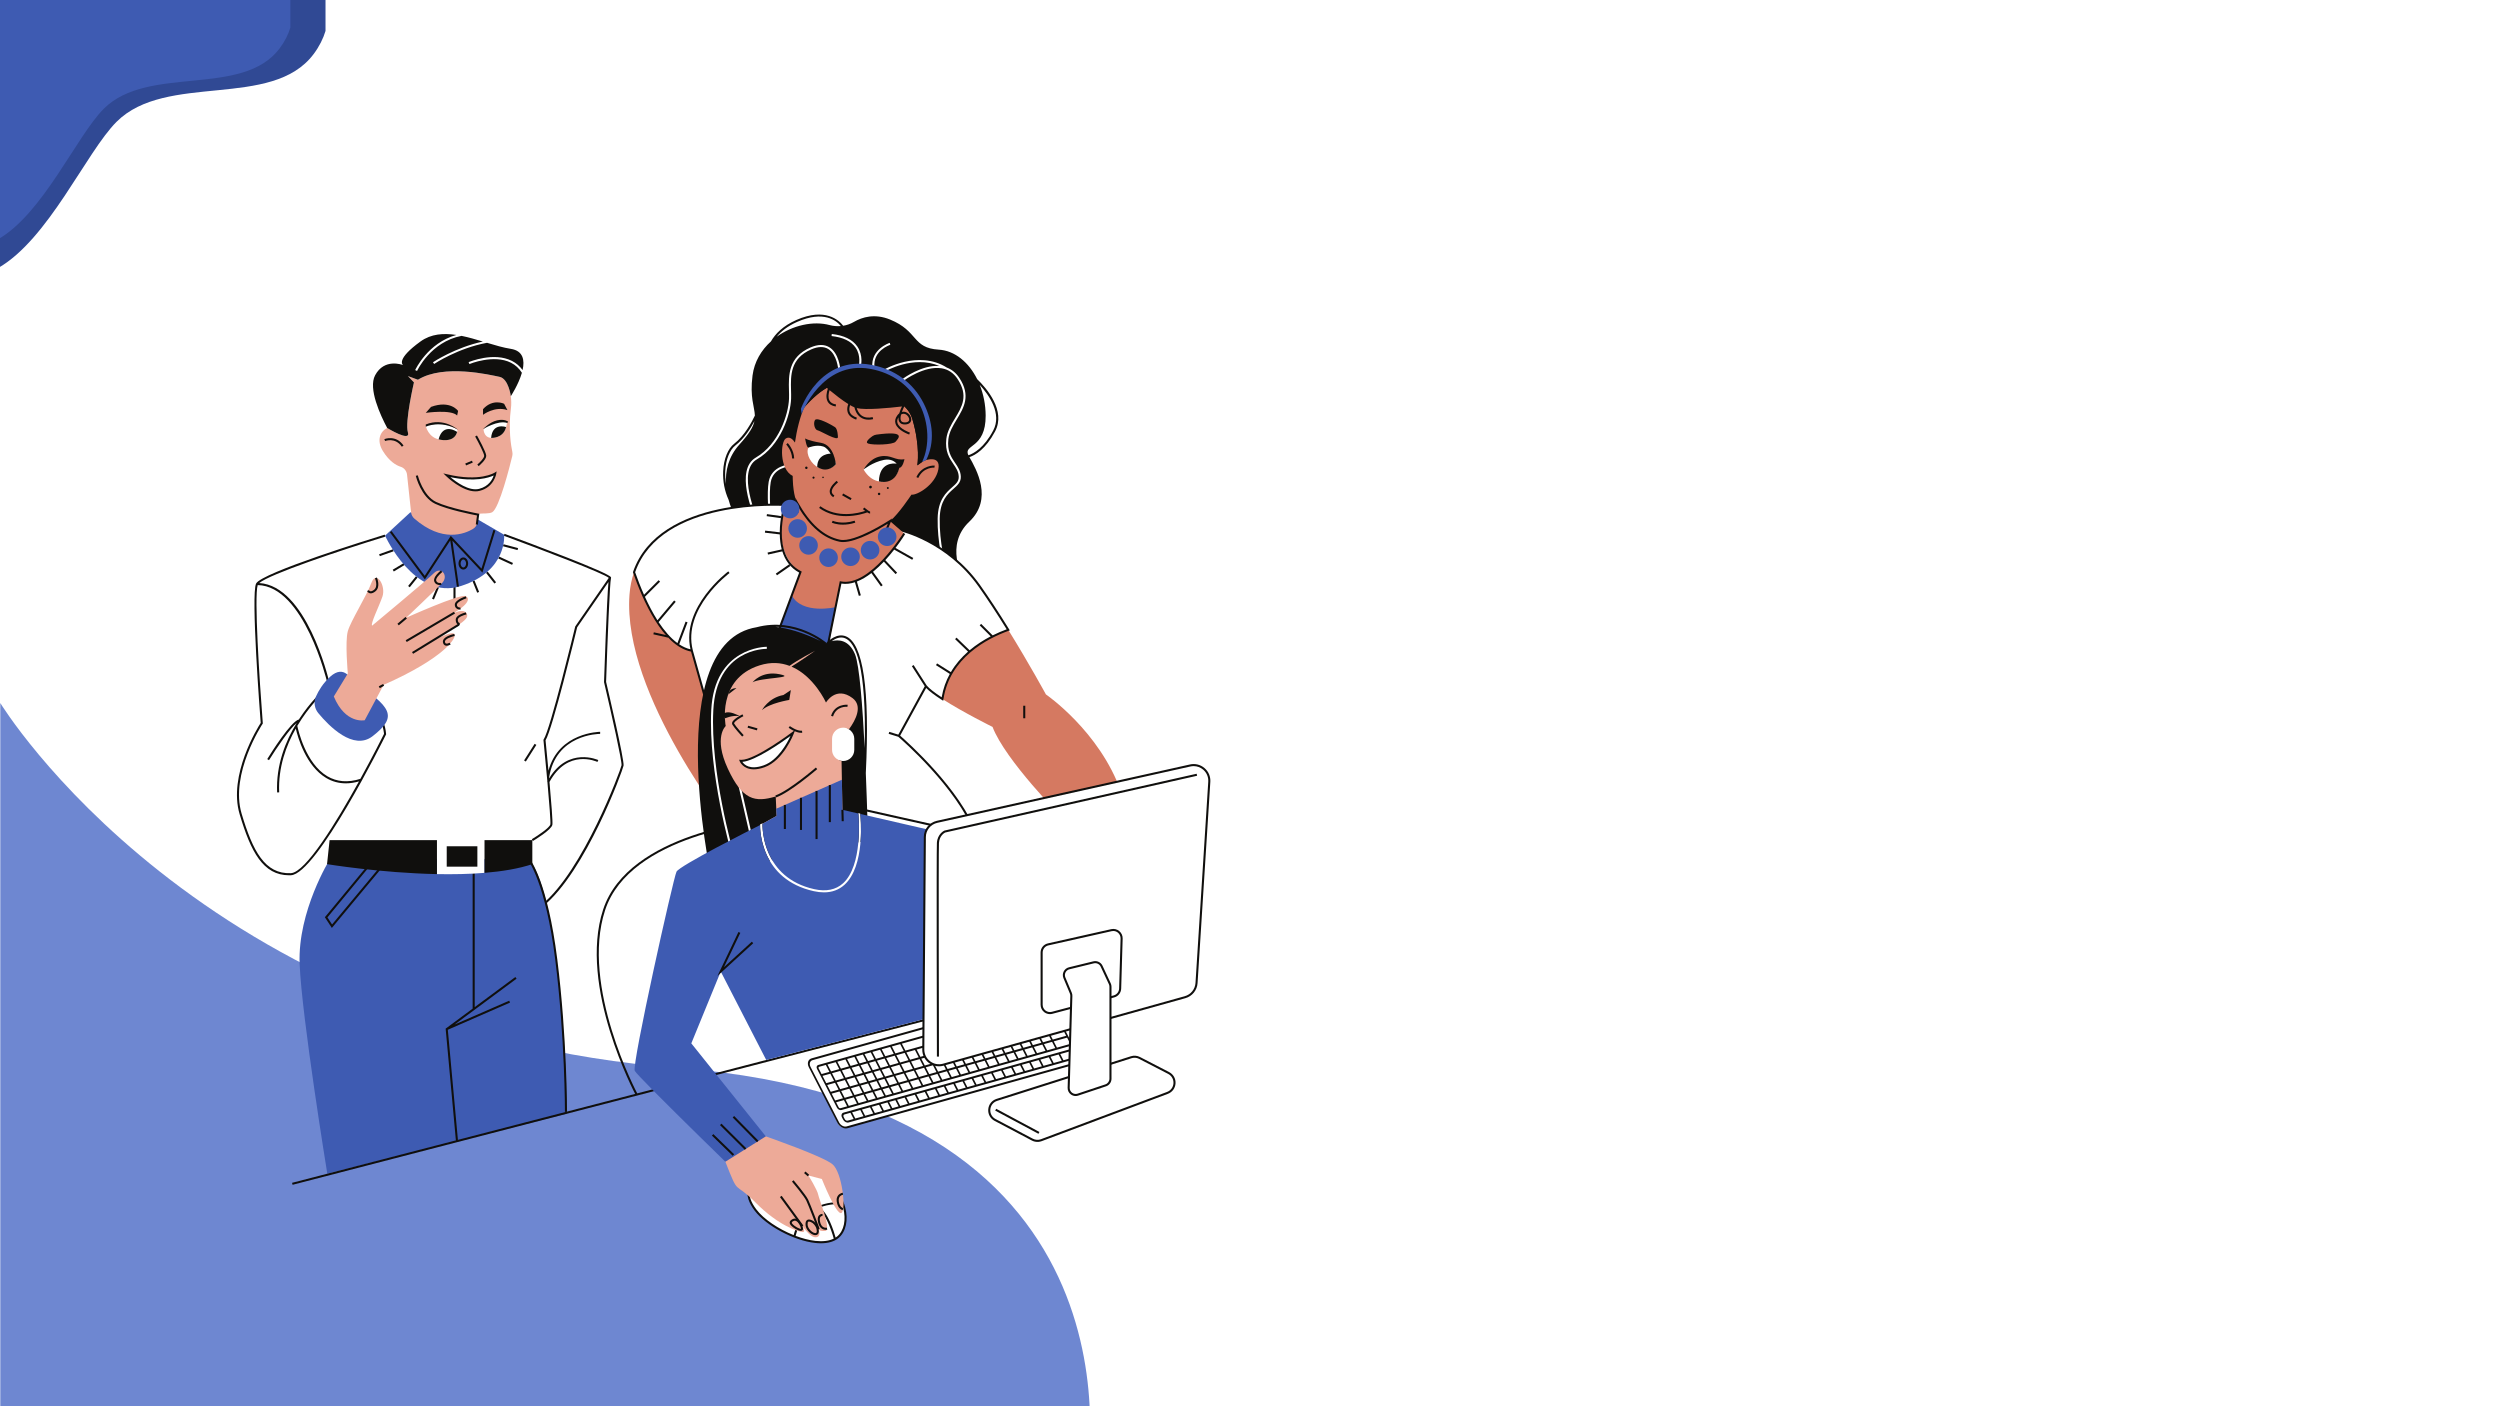 <svg xmlns="http://www.w3.org/2000/svg" xmlns:xlink="http://www.w3.org/1999/xlink" width="1920" zoomAndPan="magnify" viewBox="0 0 1440 810" height="1080" preserveAspectRatio="xMidYMid meet" version="1.0"><defs><clipPath id="bb0aaa4233"><path d="M 0.047 405 L 628 405 L 628 810 L 0.047 810 Z M 0.047 405 " clip-rule="nonzero"/></clipPath><clipPath id="d7ed984a2e"><path d="M 431 573.348 L 631 573.348 L 631 716 L 431 716 Z M 431 573.348 " clip-rule="nonzero"/></clipPath><clipPath id="f76de59906"><path d="M 430 571 L 626 571 L 626 716.133 L 430 716.133 Z M 430 571 " clip-rule="nonzero"/></clipPath><clipPath id="234049e14b"><path d="M 531.105 440 L 697.168 440 L 697.168 615 L 531.105 615 Z M 531.105 440 " clip-rule="nonzero"/></clipPath><clipPath id="797d06a07e"><path d="M 0 0 L 187.5 0 L 187.5 154.5 L 0 154.5 Z M 0 0 " clip-rule="nonzero"/></clipPath><clipPath id="f5b3ba594c"><path d="M 0 0 L 167.25 0 L 167.25 138 L 0 138 Z M 0 0 " clip-rule="nonzero"/></clipPath></defs><rect x="-144" width="1728" fill="#ffffff" y="-81" height="972" fill-opacity="1"/><rect x="-144" width="1728" fill="#ffffff" y="-81" height="972" fill-opacity="1"/><g clip-path="url(#bb0aaa4233)"><path fill="#6e87d1" d="M 0.172 850.43 L 0.172 404.938 C 0.172 404.938 114.988 593.895 391.152 615.219 C 667.328 636.527 625.668 850.43 625.668 850.43 Z M 0.172 850.43 " fill-opacity="1" fill-rule="nonzero"/></g><path fill="#100f0d" d="M 290.008 313.48 L 298.406 315.703 L 298.105 316.855 L 289.707 314.629 Z M 251.727 338.004 L 252.828 338.465 L 249.949 345.293 L 248.852 344.832 Z M 239.602 331.906 L 240.527 332.652 L 236.016 338.27 L 235.086 337.523 Z M 232.652 324.289 L 233.27 325.309 L 226.828 329.18 L 226.211 328.156 Z M 218.387 319.215 L 226.32 316.406 L 226.719 317.535 L 218.785 320.344 Z M 261.195 337.621 L 262.387 337.621 L 262.387 345.062 L 261.195 345.062 Z M 287.504 320.594 L 295.469 324.258 L 294.969 325.344 L 287.004 321.68 Z M 273.312 334.387 L 275.965 340.961 L 274.859 341.406 L 272.211 334.832 Z M 280.879 329.223 L 285.734 335.387 L 284.797 336.125 L 279.941 329.957 Z M 308.953 429.066 L 302.867 438.656 L 301.863 438.016 L 307.949 428.43 Z M 359.172 441.008 C 358.73 443.602 337.418 502.062 312.781 522.016 L 312.031 521.086 C 335.887 501.77 357.578 443.277 358 440.805 C 358.367 438.66 352.18 411.012 347.934 392.953 L 347.914 392.879 L 347.922 392.797 C 348.094 387.543 349.504 346.16 350.473 335.215 L 332.445 361.324 C 331.57 364.941 318.316 419.738 314.242 426.418 C 314.449 428.547 315.156 435.707 315.918 443.91 C 321.762 421.801 345.418 421.523 345.684 421.523 C 345.684 421.523 345.684 421.523 345.691 421.523 L 345.684 422.719 C 344.641 422.719 320.09 423.016 316.285 447.949 C 316.297 448.07 316.309 448.199 316.32 448.32 C 327.414 430.004 344.445 437.715 344.625 437.797 L 344.117 438.879 C 343.418 438.547 327.004 431.168 316.508 450.398 C 317.547 462.035 318.477 473.703 318.168 475.117 C 317.52 478.023 308.008 483.777 306.926 484.426 L 306.312 483.402 C 310.23 481.059 316.598 476.672 317.004 474.859 C 317.262 473.684 316.426 462.887 315.312 450.457 L 315.152 450.379 C 315.199 450.297 315.242 450.227 315.285 450.145 C 314.57 442.148 313.746 433.504 313.035 426.332 L 313.012 426.117 L 313.137 425.934 C 316.984 420.285 331.168 361.535 331.309 360.938 L 331.398 360.742 L 350.66 332.844 C 347.656 330.289 313.184 317.055 290.188 308.586 L 290.598 307.469 C 304.695 312.66 350.773 329.809 351.918 332.512 C 352 332.715 352 332.922 351.918 333.109 C 351.27 334.871 349.887 369.715 349.113 392.758 C 350.281 397.738 359.699 437.945 359.172 441.008 Z M 207.574 448.613 C 200.449 450.887 194.031 450.383 188.5 447.094 C 176.113 439.73 171.781 420.641 171.254 418.098 C 177.926 406.867 185.516 399.77 186.641 398.746 C 197.645 397.75 206.309 399.934 212.395 405.215 C 220.066 411.867 221.09 421.422 221.195 422.727 C 220.496 424.129 214.977 435.164 207.574 448.613 Z M 213.191 404.324 C 206.812 398.785 197.777 396.508 186.332 397.574 L 186.145 397.594 L 186 397.723 C 185.859 397.844 178.879 404.031 172.129 414.441 C 167.574 415.504 156.211 433.531 153.922 437.242 L 154.938 437.867 C 159.477 430.531 167.02 419.543 170.871 416.438 C 164.594 426.676 158.902 440.523 159.617 456.449 L 160.809 456.398 C 160.164 442.043 164.828 429.406 170.371 419.633 C 171.578 424.836 176.215 441.176 187.883 448.117 C 191.355 450.18 195.145 451.211 199.211 451.211 C 201.633 451.211 204.156 450.824 206.766 450.094 C 193.973 473.234 176.07 502.621 167.496 502.953 C 152.57 503.543 145.602 490.254 139.172 468.664 C 132.332 445.699 151.078 417.172 151.27 416.887 L 151.387 416.715 L 151.367 416.512 C 149.414 391.465 146.344 343.328 148.449 337.008 C 175.18 337.551 188.316 392.395 188.449 392.953 L 189.609 392.684 C 189.07 390.395 176.391 337.445 149.309 335.836 C 155.434 330.688 195.211 317.289 221.973 309.09 L 221.625 307.949 C 214.363 310.172 150.57 329.875 147.504 336.137 C 144.473 342.312 149.766 411.277 150.168 416.398 C 148.578 418.863 131.316 446.457 138.031 469.004 C 144.48 490.672 151.555 504.164 166.551 504.164 C 166.875 504.164 167.207 504.152 167.539 504.145 C 182.332 503.574 220.707 426.395 222.336 423.113 L 222.402 422.973 L 222.398 422.82 C 222.375 422.371 221.777 411.789 213.191 404.324 " fill-opacity="1" fill-rule="nonzero"/><path fill="#3e5bb2" d="M 236.309 295.129 L 221.801 308.52 C 221.801 308.52 238.648 346.156 265.531 337.531 C 292.422 328.91 290.391 308.027 290.391 308.027 L 275.051 299.113 Z M 202.523 391.906 C 202.523 391.906 198.414 382.32 190.195 389.773 C 185.992 393.59 183.465 397.898 181.992 401.199 C 180.586 404.363 181.109 408.039 183.305 410.715 C 189.5 418.227 203.598 432.652 214.664 424.012 C 229.273 412.598 225.809 407.426 202.523 391.906 Z M 304.492 494.875 C 324.383 517.191 326.625 641.48 326.625 641.48 L 188.52 676.051 C 188.52 676.051 173.805 585.766 172.59 555.266 C 171.375 524.762 190.039 494.875 190.039 494.875 L 304.492 494.875 " fill-opacity="1" fill-rule="nonzero"/><path fill="#edaa98" d="M 210.082 414.855 L 220.969 394.469 C 256.215 378.945 264.266 366.469 261.375 364.914 C 258.48 363.359 242.453 372.711 242.453 372.711 C 265.16 359.555 271.285 356.59 268.547 353.004 C 265.812 349.414 256.5 355.816 256.5 355.816 C 269.895 348.969 271.316 344.633 268.07 343.34 C 264.695 341.992 233.977 355.816 233.977 355.816 C 233.977 355.816 250.719 339.992 254.676 335.801 C 258.629 331.605 254.066 325.988 249.957 330.102 C 245.848 334.207 214.34 360.379 214.34 360.379 C 213.281 359.32 218.145 349.73 220.277 343.641 C 222.41 337.555 216.777 327.969 213.887 335.801 C 210.992 343.629 202.016 357.641 200.344 363.578 C 198.664 369.512 200.344 387.926 200.344 387.926 L 192.277 401.164 C 198.973 417.293 210.082 414.855 210.082 414.855 Z M 295.066 262.684 C 293.676 268.465 287.594 292.652 283.527 295.035 C 281.824 296.047 277.551 295.629 276.336 295.887 C 274.242 296.34 275.387 298.941 274.969 301.066 C 274.68 302.566 273.762 303.879 272.453 304.664 C 267.578 307.57 254.688 312.695 238.652 298.703 C 237.613 297.797 236.938 296.535 236.793 295.16 L 234.457 273.406 C 234.227 271.312 232.812 269.5 230.809 268.867 C 228.148 268.02 224.238 265.773 220.555 259.82 C 216.703 253.586 219.027 248.496 223.023 246.508 C 223.023 246.508 236.77 254.961 234.945 249.023 C 233.117 243.086 238.438 220.258 238.438 220.258 L 234.945 216.613 L 240.723 218.734 C 255.641 209.461 282.57 216.008 287.746 217.062 C 292.934 218.125 294.234 228.195 294.234 228.195 L 294.219 228.211 C 294.52 230.535 294.594 232.918 294.281 235.34 C 292.719 247.297 294.426 257.094 295.105 260.324 C 295.273 261.109 295.258 261.906 295.066 262.684 " fill-opacity="1" fill-rule="nonzero"/><path fill="#ffffff" d="M 285.27 272.734 C 285.27 272.734 276.695 278.414 257.312 273.746 C 257.312 273.746 267.969 284.195 276.086 282.168 C 284.203 280.141 285.27 272.734 285.27 272.734 Z M 263.5 247.547 C 263.5 247.547 255.535 241.609 245.242 245.316 C 245.242 245.316 246.555 252.074 253.359 253.234 C 263.5 254.957 263.5 247.547 263.5 247.547 Z M 285.27 252.012 C 278.625 253.535 278.52 247.348 278.52 247.348 C 283.695 241.059 292.012 243.191 292.012 243.191 C 292.012 243.191 291.914 250.492 285.27 252.012 " fill-opacity="1" fill-rule="nonzero"/><path fill="#100f0d" d="M 259.582 371.23 L 258.965 370.203 C 258.613 370.414 257.465 370.949 256.832 370.656 C 256.73 370.609 256.422 370.465 256.301 369.742 C 256.008 367.969 260.367 366.645 261.918 366.316 L 261.672 365.148 C 260.945 365.301 254.594 366.73 255.129 369.938 C 255.312 371.051 255.887 371.531 256.336 371.738 C 256.637 371.875 256.965 371.934 257.285 371.934 C 258.363 371.934 259.43 371.316 259.582 371.23 Z M 264.809 358.836 C 264.762 358.836 263.691 358.805 263.691 356.98 C 263.691 355.391 267.352 354.203 268.633 353.914 L 268.367 352.75 C 267.766 352.883 262.5 354.156 262.5 356.98 C 262.5 359.375 264.004 360.023 264.801 360.027 Z M 265.266 351.152 L 265.219 349.965 C 265.207 349.961 264.164 349.992 263.57 349.418 C 263.297 349.152 263.16 348.793 263.16 348.309 C 263.16 346.984 266.391 345.355 268.684 344.613 L 268.316 343.484 C 267.668 343.688 261.969 345.598 261.969 348.309 C 261.969 349.121 262.23 349.789 262.746 350.285 C 263.598 351.102 264.867 351.156 265.188 351.156 C 265.23 351.156 265.258 351.156 265.266 351.152 Z M 254.289 336.914 L 254.043 335.746 C 253.953 335.77 251.84 336.188 251.258 334.496 C 250.805 333.184 253.152 330.738 254.738 329.504 L 254.004 328.566 C 253.516 328.941 249.254 332.352 250.133 334.883 C 250.707 336.559 252.246 336.996 253.418 336.996 C 253.746 336.996 254.043 336.965 254.289 336.914 Z M 216.207 340.637 C 219.426 338.098 217.164 332.848 217.066 332.625 L 215.977 333.105 C 215.996 333.152 217.969 337.727 215.469 339.703 C 214.594 340.395 213.832 340.695 213.281 340.555 C 212.766 340.43 212.547 339.953 212.539 339.941 L 211.441 340.402 C 211.602 340.777 212.102 341.48 212.973 341.703 C 213.164 341.754 213.359 341.777 213.559 341.777 C 214.355 341.777 215.246 341.398 216.207 340.637 Z M 221.258 394.988 L 220.68 393.945 L 218.164 395.34 L 218.742 396.383 Z M 264.656 360.254 L 264.035 359.238 L 237.32 375.574 L 237.938 376.59 Z M 262.094 353.391 L 261.488 352.363 L 233.672 368.77 L 234.277 369.797 Z M 229.691 360.203 L 228.922 359.289 L 233.594 355.359 L 234.363 356.273 L 229.691 360.203 " fill-opacity="1" fill-rule="nonzero"/><path fill="#100f0d" d="M 321.016 552.734 C 315.383 507.648 305.379 495.008 304.953 494.496 L 304.031 495.25 C 304.133 495.375 314.242 508.141 319.832 552.883 C 325.445 597.754 325.402 639.996 325.402 640.422 L 326.594 640.422 C 326.594 640 326.637 597.691 321.016 552.734 Z M 213.805 497.875 L 188.602 528.418 L 191.266 532.496 L 217.465 501.004 Z M 213.66 496.184 L 219.133 500.859 L 191.148 534.496 L 187.121 528.332 Z M 297.543 563.723 L 261.898 590.109 L 293.297 576.398 L 293.777 577.488 L 257.945 593.141 L 263.828 657.293 L 262.641 657.406 L 256.688 592.488 L 272.242 580.977 L 272.242 502.988 L 273.434 502.988 L 273.434 580.09 L 296.832 562.766 L 297.543 563.723 " fill-opacity="1" fill-rule="nonzero"/><path fill="#ffffff" d="M 279.078 483.914 L 279.078 502.77 C 270.223 503.496 260.875 503.648 251.684 503.488 L 251.684 483.914 L 279.078 483.914 " fill-opacity="1" fill-rule="nonzero"/><path fill="#100f0d" d="M 274.969 487.465 L 257.312 487.465 L 257.312 499.184 L 274.969 499.184 Z M 279.078 483.914 L 279.078 502.77 C 289.227 501.938 298.727 500.371 306.621 497.75 L 306.621 483.914 Z M 189.844 483.914 L 251.684 483.914 L 251.684 503.488 C 219.055 502.816 188.379 497.75 188.379 497.75 L 189.844 483.914 " fill-opacity="1" fill-rule="nonzero"/><path fill="#100f0d" d="M 268.461 324.57 C 268.461 323.328 267.738 322.273 266.883 322.273 C 266.027 322.273 265.301 323.328 265.301 324.57 C 265.301 325.816 266.027 326.867 266.883 326.867 C 267.738 326.867 268.461 325.816 268.461 324.57 Z M 269.652 324.57 C 269.652 326.492 268.41 328.059 266.883 328.059 C 265.355 328.059 264.105 326.492 264.105 324.57 C 264.105 322.652 265.355 321.082 266.883 321.082 C 268.41 321.082 269.652 322.652 269.652 324.57 Z M 285.352 305.574 L 277.875 329.82 L 260.586 311.418 L 264.344 337.812 L 263.168 337.98 L 259.363 311.285 L 244.715 333.758 L 224.566 306.586 L 225.527 305.879 L 244.648 331.672 L 259.645 308.672 L 277.336 327.512 L 284.215 305.223 L 285.352 305.574 " fill-opacity="1" fill-rule="nonzero"/><path fill="#100f0d" d="M 300.609 214.719 C 298.668 221.496 294.234 228.195 294.234 228.195 C 294.234 228.195 292.934 218.125 287.746 217.062 C 282.57 216.008 255.641 209.461 240.723 218.734 L 234.945 216.613 L 238.438 220.258 C 238.438 220.258 233.117 243.086 234.945 249.023 C 236.77 254.961 223.023 246.508 223.023 246.508 C 219.172 239.281 211.949 223.816 216.074 216.148 C 221.387 206.254 231.598 210.07 232.18 210.293 C 231.82 210.031 228.137 206.863 242.242 196.668 C 248.328 192.285 255.449 191.805 262.863 192.93 C 246.367 197.531 239.223 212.977 239.141 213.172 L 240.23 213.656 C 240.32 213.465 248.008 196.879 265.863 193.461 C 269.934 194.285 274.062 195.5 278.129 196.73 C 262.164 200.16 249.57 208.539 249.395 208.66 L 250.062 209.648 C 250.246 209.52 263.816 200.492 280.531 197.457 C 285.281 198.895 289.918 200.254 294.234 200.941 C 301.41 202.07 302.285 207.457 301.016 213.148 C 299.383 210.895 297.34 209.133 294.891 207.891 C 284.449 202.586 270.504 208.355 269.918 208.605 L 270.379 209.703 C 270.52 209.641 284.402 203.902 294.352 208.953 C 296.922 210.258 298.996 212.203 300.609 214.719 Z M 259.426 274.832 C 262.707 277.598 270.102 283.043 275.941 281.59 C 281.664 280.16 283.695 275.988 284.371 273.883 C 281.5 275.199 273.551 277.793 259.426 274.832 Z M 273.867 283.027 C 266.02 283.027 257.297 274.566 256.898 274.172 L 255.355 272.664 L 257.453 273.164 C 276.359 277.719 284.855 272.289 284.938 272.234 L 286.047 271.504 L 285.855 272.816 C 285.848 272.895 284.641 280.645 276.23 282.742 C 275.457 282.938 274.668 283.027 273.867 283.027 Z M 268.453 268.086 L 267.992 266.988 L 271.848 265.363 L 272.309 266.461 Z M 275.703 268.5 L 274.945 267.582 C 276.469 266.316 278.887 263.836 278.887 262.562 C 278.887 261.199 275.699 255.012 273.688 251.426 L 274.727 250.844 C 275.273 251.82 280.082 260.441 280.082 262.562 C 280.082 264.809 276.148 268.129 275.703 268.5 Z M 275.234 302.219 L 274.051 302.062 L 274.75 296.914 C 271.738 296.34 257.832 293.586 250.668 290.188 C 242.586 286.355 239.609 274.566 239.484 274.07 L 240.645 273.781 C 240.672 273.902 243.617 285.523 251.18 289.113 C 258.93 292.785 275.355 295.812 275.52 295.84 L 276.082 295.945 Z M 231.457 257.32 C 227.613 251.699 221.887 254.016 221.828 254.039 L 221.367 252.941 C 221.434 252.918 228.055 250.234 232.438 256.645 Z M 290.359 232.562 L 292.285 236.219 C 284.91 233.75 278.219 238.93 278.219 238.93 L 278.219 235.68 C 283.895 229.395 290.359 232.562 290.359 232.562 Z M 263.312 239.336 C 259.875 235.68 245.242 237.812 245.242 237.812 L 248.281 234.363 C 259.445 230.305 263.859 236.695 263.859 236.695 Z M 252.617 253.078 C 255.277 242.984 263.312 248.797 263.312 248.797 C 261.551 255.621 252.617 253.078 252.617 253.078 Z M 245.242 245.773 L 245.242 244.508 C 255.594 240.199 263.859 247.547 263.859 247.547 C 253.711 241.762 245.242 245.773 245.242 245.773 Z M 292.621 242.84 C 292.621 242.84 290.695 241.16 286.332 242.125 C 281.973 243.086 278.219 247.195 278.219 247.195 C 278.219 247.195 286.84 241.816 292.219 243.645 Z M 282.879 252.238 C 283.645 243.184 291.516 245.988 291.516 245.988 C 289.848 252.75 282.879 252.238 282.879 252.238 " fill-opacity="1" fill-rule="nonzero"/><path fill="#d57961" d="M 398.504 374.801 C 381.992 371.859 370.285 344.176 365.207 329.59 C 363.832 333.523 362.93 337.848 362.582 342.602 C 358.324 400.43 421.824 479.25 421.824 479.25 L 427.344 477.441 Z M 645.73 456.094 L 611.887 471.027 C 611.887 471.027 579.004 437.891 571.707 418.703 C 571.707 418.703 554.527 410.191 542.832 402.645 C 546.395 379.02 567.047 367.73 580.746 362.789 C 592.844 382.336 602.445 399.977 602.445 399.977 C 602.445 399.977 633.312 421.074 645.73 456.094 " fill-opacity="1" fill-rule="nonzero"/><path fill="#100f0d" d="M 572.09 247.98 C 566.789 257.969 560.91 261.191 557.793 262.227 C 554.629 255.758 567.84 258.703 567.742 239.395 C 567.711 233.129 566.48 227.055 564.316 221.66 C 569.77 227.648 577.211 238.328 572.09 247.98 Z M 503.695 211.551 L 502.508 211.688 C 501.34 201.152 512.355 197.512 512.469 197.477 L 512.832 198.613 C 512.414 198.746 502.633 202 503.695 211.551 Z M 495.844 210.895 L 494.688 210.59 C 494.703 210.535 496.086 204.961 492.816 200.227 C 490.266 196.539 485.605 194.297 478.977 193.562 L 479.105 192.383 C 486.105 193.148 491.047 195.566 493.805 199.566 C 497.379 204.754 495.91 210.645 495.844 210.895 Z M 447.363 193.973 C 449.918 190.855 453.68 187.824 459.164 185.402 C 474.484 178.645 481.797 184.68 484.344 187.805 C 482.199 188 480.016 187.828 477.883 187.25 C 468.477 184.691 456.531 187.344 447.363 193.973 Z M 425.891 256.062 C 419.398 263.23 417.773 271.434 418.172 278.75 C 417.766 276.352 417.613 273.891 417.727 271.43 C 418.031 264.809 420.297 259.098 423.621 256.539 C 428.641 252.676 432.41 246.621 434.562 242.551 C 433.84 245.934 431.527 249.84 425.891 256.062 Z M 562.84 218.371 C 558.023 208.742 550.055 201.949 540.68 201.391 C 525.328 200.48 529.09 190.742 512.652 184.047 C 503.844 180.457 496.641 182.637 491.848 185.43 C 489.918 186.559 487.832 187.277 485.688 187.637 C 483.305 184.516 475.418 176.934 458.684 184.312 C 451.008 187.699 446.59 192.254 444.07 196.641 C 438.531 201.652 434.484 208.32 433.457 216.305 C 431.824 228.945 434.605 234.227 434.812 239.359 C 433.223 242.734 428.934 250.941 422.895 255.594 C 419.301 258.363 416.859 264.414 416.539 271.379 C 416.27 277.195 417.375 282.84 419.676 287.887 C 421.48 294.52 424.176 299.082 424.176 299.082 L 436.297 302.191 C 433.195 295.207 423.352 270.559 435.34 263.57 C 448.633 255.816 454.129 238.664 454.473 229.672 C 454.531 228.148 454.488 226.531 454.441 224.812 C 454.227 216.305 453.953 205.711 466.859 200.133 C 471.133 198.285 474.77 198.238 477.66 199.996 C 483.297 203.418 483.992 212.391 484.02 212.766 L 482.832 212.855 C 482.828 212.766 482.148 204.109 477.039 201.016 C 474.5 199.473 471.23 199.543 467.328 201.227 C 455.164 206.488 455.414 216.207 455.633 224.785 C 455.68 226.516 455.723 228.156 455.668 229.719 C 455.312 238.961 449.645 256.605 435.938 264.598 C 424.414 271.32 435.426 297.363 437.785 302.574 L 443.387 304.012 C 442.645 296.762 441.613 283.945 442.762 277.504 C 444.449 268.047 454.934 267.457 455.039 267.453 L 455.094 268.641 C 454.703 268.664 445.453 269.203 443.934 277.715 C 442.805 284.062 443.895 297.215 444.621 304.328 L 544.566 329.973 C 542.996 324.523 539.836 311.812 540.086 298.617 C 540.289 287.855 544.973 283.723 548.383 280.699 C 550.684 278.668 552.344 277.203 552.234 274.535 C 552.113 271.652 550.734 269.621 549.145 267.266 C 546.852 263.883 544.254 260.051 545.082 252.797 C 545.586 248.418 547.871 244.625 550.09 240.949 C 554.133 234.25 557.949 227.918 551.57 218.309 C 549.301 214.883 546.246 212.816 542.492 212.164 C 532.523 210.434 520.715 219.125 520.602 219.215 L 519.887 218.262 C 520.359 217.906 531.008 210.078 541.043 210.805 C 526.078 204.395 509.867 213.879 509.688 213.984 L 509.078 212.961 C 509.273 212.844 528.891 201.332 545.379 211.727 C 548.254 212.812 550.668 214.793 552.566 217.652 C 559.355 227.891 555.164 234.84 551.109 241.566 C 548.961 245.125 546.742 248.812 546.27 252.93 C 545.488 259.746 547.848 263.23 550.129 266.598 C 551.758 269 553.293 271.266 553.43 274.484 C 553.559 277.719 551.527 279.516 549.176 281.594 C 545.742 284.629 541.473 288.402 541.277 298.641 C 541.016 312.273 544.449 325.391 545.906 330.316 L 554.656 332.559 C 554.656 332.559 544.004 313.996 558.309 300.488 C 572.152 287.418 562.355 270.312 558.383 263.316 C 561.793 262.152 567.738 258.719 573.141 248.539 C 579.512 236.535 568.246 223.598 562.84 218.371 " fill-opacity="1" fill-rule="nonzero"/><path fill="#ffffff" d="M 562.266 480.969 L 482.648 463.121 L 494.754 434.207 C 494.754 434.207 499.055 409.734 488.195 409.5 C 483.027 409.379 476.125 414.633 474.297 426.754 C 472.289 440.074 475.617 460.387 475.617 460.387 L 431.383 476.109 L 427.344 477.441 L 398.504 374.801 C 381.992 371.859 370.285 344.176 365.207 329.59 C 380.301 285.738 452.07 290.863 452.07 290.863 L 518.703 305.43 C 518.703 305.43 545.531 311.258 564.09 337.43 C 569.727 345.383 575.477 354.262 580.746 362.789 C 567.047 367.73 546.395 379.02 542.832 402.645 C 538.586 399.902 535.059 397.281 533.344 395.254 L 517.723 423.863 C 517.723 423.863 552.219 453.164 562.266 480.969 " fill-opacity="1" fill-rule="nonzero"/><path fill="#3e5bb2" d="M 471.102 407.883 L 437.77 393.02 L 456.023 342.902 L 481.148 349.754 L 471.102 407.883 " fill-opacity="1" fill-rule="nonzero"/><path fill="#100f0d" d="M 517.434 423.148 L 512.219 421.547 L 511.867 422.688 L 517.43 424.395 C 519.199 425.914 551.215 453.723 561.328 480.145 L 483.473 462.699 L 495.305 434.438 L 495.336 434.312 C 495.461 433.625 498.227 417.492 493.148 411.305 C 491.875 409.754 490.211 408.949 488.211 408.902 C 482.344 408.805 475.492 414.824 473.707 426.66 C 471.879 438.77 474.461 456.789 474.953 459.988 L 431.199 475.539 L 427.746 476.676 L 399.078 374.641 C 392.871 350.613 419.941 330.27 420.211 330.07 L 419.508 329.109 C 419.23 329.312 392.227 349.617 397.723 374.012 C 395.465 373.484 393.293 372.492 391.223 371.121 L 396.016 358.461 L 394.902 358.039 L 390.211 370.422 C 386.203 367.5 382.57 363.211 379.355 358.328 L 389.215 346.641 L 388.305 345.871 L 378.68 357.277 C 375.961 353.004 373.555 348.336 371.477 343.754 L 380.203 335.027 L 379.359 334.184 L 370.953 342.59 C 368.895 337.945 367.184 333.441 365.836 329.59 C 380.758 286.883 451.312 291.41 451.945 291.441 L 518.574 306.012 C 518.844 306.066 545.398 312.105 563.605 337.773 C 568.555 344.758 574.023 353.066 579.852 362.477 C 577.402 363.383 574.645 364.539 571.762 365.977 L 565.145 359.355 L 564.301 360.199 L 570.645 366.539 C 566.629 368.621 562.426 371.262 558.504 374.555 L 550.961 367.281 L 550.137 368.141 L 557.59 375.332 C 553.844 378.609 550.406 382.52 547.688 387.145 L 539.754 382.121 L 539.117 383.125 L 547.09 388.176 C 544.906 392.141 543.258 396.605 542.391 401.645 C 538.145 398.859 535.262 396.59 533.816 394.887 L 526.238 383.066 L 525.238 383.707 L 532.652 395.277 Z M 542.508 403.148 L 543.285 403.645 L 543.422 402.734 C 547.012 378.957 568.477 367.848 580.945 363.348 L 581.641 363.094 L 581.254 362.473 C 575.262 352.781 569.648 344.242 564.578 337.086 C 546.094 311.023 519.102 304.902 518.832 304.848 L 452.113 290.27 C 451.391 290.215 379.711 285.617 364.641 329.395 L 364.574 329.59 L 364.645 329.785 C 370.09 345.43 381.637 372.031 398.031 375.316 L 426.938 478.203 L 431.586 476.668 L 476.285 460.777 L 476.203 460.289 C 476.172 460.086 472.91 439.922 474.887 426.844 C 476.566 415.688 482.859 409.973 488.184 410.094 C 489.844 410.133 491.168 410.773 492.227 412.062 C 496.809 417.637 494.363 432.918 494.176 434.039 L 481.824 463.551 L 563.195 481.789 L 562.824 480.766 C 553.395 454.676 522.23 426.992 518.477 423.727 L 533.469 396.273 C 535.211 398.086 538.246 400.391 542.508 403.148 " fill-opacity="1" fill-rule="nonzero"/><path fill="#d57961" d="M 540.496 270.32 C 538.828 279.297 528.168 285.387 524.973 284.938 C 524.973 284.938 517.676 296.047 512.645 300.148 L 520.867 307.305 C 520.867 307.305 501.535 338.34 484.188 335.453 L 481.148 349.754 C 481.148 349.754 461.969 354.168 456.023 342.902 L 461.059 329.516 C 461.059 329.516 443.855 320.543 452.07 290.863 L 458.926 289.348 C 458.926 289.348 456.949 285.234 456.637 276.262 C 456.637 276.262 456.598 275.488 456.586 274.141 C 448.77 270.168 449.539 254.355 452.688 252.52 C 454.891 251.234 456.758 253.164 457.895 254.895 C 458.906 247.961 460.676 240.25 463.742 233.254 L 463.742 233.957 C 463.742 233.957 469.879 226.496 477.484 222.691 C 485.105 218.891 520.562 224.824 525.438 241.109 C 530.301 257.391 528.371 268.047 528.371 268.047 L 531.98 265.461 C 531.98 265.461 542.176 261.348 540.496 270.32 " fill-opacity="1" fill-rule="nonzero"/><path fill="#ffffff" d="M 481.449 267.434 C 481.449 267.434 478.863 254.344 468.973 255.715 C 459.074 257.09 470.336 277.422 481.449 267.434 Z M 497.43 270.473 C 497.43 270.473 505.645 258.758 514.934 265.301 C 524.219 271.844 506.562 285.844 497.43 270.473 " fill-opacity="1" fill-rule="nonzero"/><path fill="#100f0d" d="M 521.504 238.562 C 522.867 239.145 523.895 240.762 523.66 241.957 C 523.449 243.039 522.238 243.293 521.266 243.309 C 520.129 243.328 519.414 243.031 519.039 242.395 C 518.547 241.555 518.648 240.219 519.016 238.789 C 519.805 238.281 520.652 238.199 521.504 238.562 Z M 483.426 212.809 C 473.891 216.27 467.723 224.16 463.742 233.254 L 462.121 236.008 C 462.121 236.008 469.043 227.531 476.219 223.383 C 476.414 223.551 476.625 223.727 476.836 223.902 C 476.129 225.984 475.535 228.91 476.66 231.152 C 477.48 232.781 479.059 233.789 481.359 234.137 L 481.543 232.961 C 479.645 232.672 478.359 231.883 477.727 230.617 C 476.859 228.895 477.258 226.559 477.828 224.727 C 480.906 227.27 485.043 230.52 488.605 232.727 C 488.074 234.137 487.785 235.738 488.207 237.266 C 488.762 239.281 490.438 240.777 493.18 241.707 L 493.562 240.578 C 491.215 239.785 489.805 238.566 489.355 236.949 C 489.035 235.781 489.246 234.516 489.652 233.355 C 490.543 233.871 491.383 234.301 492.141 234.617 C 492.457 236.047 493.324 238.656 495.574 240.301 C 496.887 241.258 498.461 241.742 500.277 241.742 C 501.105 241.742 501.984 241.641 502.918 241.438 L 502.664 240.27 C 500.062 240.84 497.906 240.527 496.285 239.344 C 494.68 238.176 493.883 236.367 493.496 235.07 C 498.637 236.32 512.016 235.012 519.523 234.125 C 519.008 235.191 518.383 236.605 517.969 238.074 C 517.559 238.398 517.145 238.836 516.746 239.41 C 515.641 240.969 515.332 242.539 515.832 244.066 C 517.117 248.027 523.445 250.211 523.715 250.301 L 524.098 249.172 C 524.039 249.148 518.066 247.086 516.965 243.695 C 516.609 242.613 516.797 241.52 517.535 240.363 C 517.465 241.355 517.582 242.273 518.012 243 C 518.617 244.027 519.703 244.527 521.289 244.504 C 524.09 244.445 524.699 242.863 524.828 242.188 C 525.172 240.434 523.863 238.273 521.969 237.469 C 521.48 237.254 520.559 236.988 519.488 237.277 C 519.914 236.078 520.453 234.922 520.914 234.027 C 523.051 236.121 524.652 238.477 525.438 241.109 C 530.301 257.391 528.371 268.047 528.371 268.047 L 531.98 265.461 C 546.137 234.562 512.801 202.156 483.426 212.809 " fill-opacity="1" fill-rule="nonzero"/><path fill="#100f0d" d="M 492.641 301.055 L 492.281 299.922 C 484.711 302.332 479.68 299.977 479.629 299.953 L 479.109 301.023 C 479.254 301.098 481.609 302.211 485.527 302.211 C 487.52 302.211 489.926 301.922 492.641 301.055 Z M 385.023 366.105 L 376.598 364.207 L 376.34 365.371 L 384.762 367.27 Z M 590.562 406.488 L 589.371 406.488 L 589.371 413.715 L 590.562 413.715 Z M 511.398 301.652 L 509.195 307.082 L 510.305 307.527 L 513.922 298.602 L 512.32 299.648 C 512.125 299.781 492.426 312.625 483.852 310.875 C 474.582 308.98 466.598 301.844 459.445 289.051 L 458.113 286.668 L 458.805 295.277 L 459.992 295.18 L 459.73 291.93 C 466.73 303.602 474.559 310.191 483.613 312.043 C 484.227 312.172 484.891 312.23 485.594 312.227 C 493.66 312.227 506.844 304.484 511.398 301.652 Z M 474.066 274.508 C 473.816 274.508 473.609 274.711 473.609 274.969 C 473.609 275.219 473.816 275.418 474.066 275.418 C 474.316 275.418 474.523 275.219 474.523 274.969 C 474.523 274.711 474.316 274.508 474.066 274.508 Z M 468.59 274.508 C 468.25 274.508 467.98 274.781 467.98 275.117 C 467.98 275.453 468.25 275.727 468.59 275.727 C 468.926 275.727 469.195 275.453 469.195 275.117 C 469.195 274.781 468.926 274.508 468.59 274.508 Z M 464.453 268.742 C 464.059 268.742 463.742 269.062 463.742 269.453 C 463.742 269.848 464.059 270.168 464.453 270.168 C 464.848 270.168 465.164 269.848 465.164 269.453 C 465.164 269.062 464.848 268.742 464.453 268.742 Z M 511.383 280.535 C 511.07 280.535 510.824 280.789 510.824 281.102 C 510.824 281.406 511.07 281.66 511.383 281.66 C 511.691 281.66 511.941 281.406 511.941 281.102 C 511.941 280.789 511.691 280.535 511.383 280.535 Z M 506.355 283.793 C 505.965 283.793 505.645 284.109 505.645 284.496 C 505.645 284.887 505.965 285.199 506.355 285.199 C 506.742 285.199 507.059 284.887 507.059 284.496 C 507.059 284.109 506.742 283.793 506.355 283.793 Z M 501.41 279.758 C 500.977 279.758 500.625 280.109 500.625 280.535 C 500.625 280.969 500.977 281.32 501.41 281.32 C 501.836 281.32 502.188 280.969 502.188 280.535 C 502.188 280.109 501.836 279.758 501.41 279.758 Z M 482.641 251.66 C 482.641 251.66 482.566 247.09 480.969 246.031 C 479.371 244.965 470.543 239.941 469.398 241.996 C 468.258 244.051 469.398 247.625 470.922 247.855 C 472.445 248.082 482.98 254.582 482.641 251.66 Z M 504.816 250.34 C 503.961 250.457 503.148 250.773 502.445 251.277 C 500.773 252.484 498.035 254.754 500.059 255.488 C 502.863 256.5 514.426 256.199 515.844 254.426 C 517.234 252.688 522.699 247.898 504.816 250.34 Z M 457.441 264.074 C 457.332 259.031 453.867 255.355 453.723 255.203 L 452.863 256.027 C 452.895 256.062 456.152 259.516 456.25 264.094 Z M 538.277 269.348 L 538.363 268.156 C 538.289 268.145 531.117 267.727 527.836 274.805 L 528.918 275.309 C 531.848 268.988 538.012 269.32 538.277 269.348 Z M 501.184 294.637 C 500.785 294.613 499.242 293.562 497.816 292.34 L 497.043 293.246 C 497.352 293.512 497.828 293.906 498.344 294.297 C 494.547 295.559 482.355 298.734 472.516 291.605 L 471.816 292.566 C 476.832 296.203 482.418 297.285 487.285 297.285 C 493.238 297.285 498.102 295.672 499.547 295.137 C 500.18 295.535 500.773 295.828 501.184 295.828 Z M 490.52 287 L 485.648 284.262 L 485.062 285.301 L 489.934 288.039 Z M 480.602 285.395 C 479.629 284.773 479.133 284.062 479.098 283.215 C 479.008 281.156 481.648 278.68 482.672 277.895 L 481.949 276.945 C 481.777 277.078 477.773 280.164 477.91 283.266 C 477.961 284.516 478.652 285.57 479.961 286.398 Z M 472.875 255.059 C 465.164 253.734 463.742 252.52 463.742 252.52 C 463.742 252.52 464.527 257.883 465.66 257.836 C 465.66 257.836 470.137 255.895 474.195 257.188 C 475.805 257.699 477.27 259.418 478.465 261.297 C 478.41 261.297 470.77 261.164 470.707 268.926 C 470.707 268.926 476.047 273.219 481.449 267.434 C 481.449 267.434 480.586 256.375 472.875 255.059 Z M 520.969 264.492 C 520.969 264.492 520.055 269.363 518.023 269.461 C 518.023 269.461 517.852 268.988 517.461 268.352 L 518.023 269.461 C 515.492 280.09 506.242 277.273 506.242 277.273 C 506.562 266.227 514.73 266.816 516.496 267.07 C 515.172 265.617 512.875 264.176 509.199 264.895 C 502.504 266.215 497.43 270.473 497.43 270.473 C 497.43 270.473 500.676 264.148 506.969 262.898 C 513.258 261.652 515.594 265.508 520.969 264.492 " fill-opacity="1" fill-rule="nonzero"/><path fill="#100f0d" d="M 449.93 297.277 L 441.762 296.129 L 441.594 297.309 L 449.766 298.457 Z M 454.527 325.074 L 446.863 330.398 L 447.543 331.379 L 455.207 326.051 Z M 525.449 322.43 L 526.031 321.391 L 515.797 315.621 C 519.055 311.363 521.121 308.027 521.375 307.617 L 520.352 306.992 C 520.164 307.309 500.988 338.246 484.309 334.871 L 483.723 334.75 L 476.449 370.586 L 477.621 370.824 L 484.656 336.141 C 487.246 336.555 489.859 336.223 492.438 335.383 L 494.691 343.223 L 495.84 342.895 L 493.562 334.977 C 496.434 333.867 499.254 332.148 501.926 330.086 L 507.449 337.777 L 508.418 337.082 L 502.863 329.348 C 505.062 327.555 507.168 325.562 509.105 323.516 L 515.867 330.688 L 516.734 329.867 L 509.918 322.648 C 511.816 320.586 513.555 318.504 515.062 316.574 Z M 461.328 328.984 L 461.805 329.227 L 449.23 362.992 L 448.113 362.578 L 460.32 329.805 C 455.09 326.977 452.16 322.508 450.617 317.59 L 442.379 319.43 L 442.121 318.27 L 450.277 316.445 C 449.523 313.613 449.207 310.672 449.152 307.82 L 440.59 306.824 L 440.727 305.641 L 449.137 306.621 C 449.184 298.129 451.457 290.828 451.504 290.676 L 452.641 291.039 C 452.547 291.328 443.633 319.992 461.328 328.984 " fill-opacity="1" fill-rule="nonzero"/><path fill="#3e5bb2" d="M 460.453 293.211 C 460.453 296.168 458.055 298.566 455.094 298.566 C 452.137 298.566 449.738 296.168 449.738 293.211 C 449.738 290.25 452.137 287.852 455.094 287.852 C 458.055 287.852 460.453 290.25 460.453 293.211 Z M 464.812 304.387 C 464.812 307.348 462.418 309.746 459.457 309.746 C 456.5 309.746 454.102 307.348 454.102 304.387 C 454.102 301.43 456.5 299.031 459.457 299.031 C 462.418 299.031 464.812 301.43 464.812 304.387 Z M 471.082 314.148 C 471.082 317.105 468.684 319.504 465.727 319.504 C 462.77 319.504 460.371 317.105 460.371 314.148 C 460.371 311.188 462.77 308.793 465.727 308.793 C 468.684 308.793 471.082 311.188 471.082 314.148 Z M 516.363 309.156 C 516.363 312.121 513.965 314.516 511.008 314.516 C 508.043 314.516 505.645 312.121 505.645 309.156 C 505.645 306.203 508.043 303.805 511.008 303.805 C 513.965 303.805 516.363 306.203 516.363 309.156 Z M 506.539 316.902 C 506.539 319.859 504.141 322.254 501.184 322.254 C 498.227 322.254 495.828 319.859 495.828 316.902 C 495.828 313.941 498.227 311.543 501.184 311.543 C 504.141 311.543 506.539 313.941 506.539 316.902 Z M 495.266 320.695 C 495.266 323.652 492.867 326.051 489.91 326.051 C 486.953 326.051 484.551 323.652 484.551 320.695 C 484.551 317.738 486.953 315.34 489.91 315.34 C 492.867 315.34 495.266 317.738 495.266 320.695 Z M 477.254 315.875 C 474.297 315.875 471.898 318.273 471.898 321.23 C 471.898 324.191 474.297 326.59 477.254 326.59 C 480.211 326.59 482.609 324.191 482.609 321.23 C 482.609 318.273 480.211 315.875 477.254 315.875 Z M 533.527 264.961 L 531.098 266.094 C 535.637 256.809 535.047 243.535 529.863 233.312 C 524.203 222.156 514.023 214.75 501.195 212.449 C 473.609 207.504 461.848 238.125 461.742 238.414 L 461.305 235.531 C 461.414 235.219 472.055 204.809 501.617 210.102 C 515.199 212.539 525.984 220.398 531.988 232.234 C 537.59 243.273 538.465 254.871 533.527 264.961 " fill-opacity="1" fill-rule="nonzero"/><path fill="#100f0d" d="M 654.949 556.422 L 535.477 587.379 L 441.887 611.621 L 412.762 619.164 L 376.641 628.523 L 168.523 682.445 L 168.227 681.305 L 375.672 627.547 L 411.949 618.156 L 441.34 610.535 L 535.477 586.148 L 654.648 555.266 L 654.949 556.422 " fill-opacity="1" fill-rule="nonzero"/><path fill="#100f0d" d="M 366.23 630.832 C 365.898 630.211 332.883 568.27 347.402 523.906 C 361.973 479.406 438.066 472.48 438.836 472.418 L 438.934 473.605 C 438.176 473.668 362.859 480.527 348.539 524.273 C 334.176 568.152 366.949 629.652 367.285 630.266 L 366.23 630.832 " fill-opacity="1" fill-rule="nonzero"/><path fill="#100f0d" d="M 492.457 376.789 C 488.895 368.348 482.844 368.309 479.047 369.32 C 481.086 367.836 483.91 366.5 486.711 367.602 C 492.797 370 499.191 383.48 498.051 430.918 C 496.855 407.062 495.039 382.906 492.457 376.789 Z M 492.062 431.945 C 492.062 435.465 489.176 438.34 485.656 438.34 C 485.348 438.34 485.039 438.316 484.742 438.266 C 481.664 437.824 477.137 436.094 477.137 432.891 L 477.949 425.785 C 477.949 422.273 481.812 417.469 485.316 417.469 C 486.535 417.469 488.02 419.504 488.996 420.109 C 489.426 420.359 489.816 420.672 490.176 421.031 C 491.344 422.195 492.062 423.793 492.062 425.547 Z M 472.562 369.195 C 462.59 364.398 453.961 361.812 446.512 361.055 C 458.613 360.992 468.156 366.234 472.562 369.195 Z M 499.969 484.117 C 499.969 484.117 499.586 466.43 498.707 445.312 C 501.07 396.953 497.188 370.445 487.145 366.492 C 482.133 364.52 477.363 368.902 475.742 370.633 C 475.66 370.676 475.617 370.703 475.617 370.703 L 476.004 370.258 C 475.809 370.082 458.41 355.281 435.816 361.285 C 381.031 370.27 409.258 502.988 409.258 502.988 L 443.422 495.879 C 437.406 485.664 437.801 475.078 437.812 474.895 L 439.191 474.176 C 439.18 474.359 438.715 485.285 444.871 495.582 L 494.387 485.277 C 495.207 476.191 494.387 468.344 494.387 468.344 L 495.484 468.621 C 495.555 469.219 496.348 476.473 495.656 485.016 L 499.969 484.117 " fill-opacity="1" fill-rule="nonzero"/><path fill="#ffffff" d="M 422.395 490.852 C 422.262 490.395 409.066 444.879 410.867 409.078 C 412.645 373.781 440.516 373.711 441.668 373.734 L 441.68 372.543 C 441.68 372.543 441.672 372.543 441.668 372.543 C 440.773 372.543 411.496 372.926 409.68 409.02 C 407.867 445.02 421.117 490.727 421.25 491.188 Z M 432.875 485.258 L 423.594 444.891 L 424.754 444.625 L 434.039 484.992 L 432.875 485.258 " fill-opacity="1" fill-rule="nonzero"/><g clip-path="url(#d7ed984a2e)"><path fill="#ffffff" d="M 435.133 679.77 C 435.133 679.77 426.023 684.859 435.133 696.938 C 444.242 709.012 472.344 721.32 482.66 712.602 C 492.98 703.883 485.156 676.691 459.117 671.695 C 433.078 666.691 435.133 679.77 435.133 679.77 Z M 630.754 579.07 L 617.309 613.172 L 491.711 648.152 C 484.977 651.5 483 647.754 483 647.754 C 483 647.754 468.738 618.164 466.426 614.949 C 464.109 611.742 468.715 609.703 468.715 609.703 L 518.281 595.754 L 607.848 573.488 L 630.754 579.07 " fill-opacity="1" fill-rule="nonzero"/></g><g clip-path="url(#f76de59906)"><path fill="#100f0d" d="M 482.277 712.148 C 481.98 712.398 481.652 712.629 481.316 712.844 C 480.367 709.438 476.828 697.883 471.855 695.633 C 477.578 693.32 483.195 693.465 485.012 693.59 C 485.262 694.297 485.484 694.996 485.668 695.68 C 487.465 702.547 486.164 708.859 482.277 712.148 Z M 469.641 714.754 C 466.051 714.355 462.148 713.32 458.266 711.859 C 460.32 703.523 465.074 698.934 470.066 696.438 C 470.098 696.438 470.133 696.438 470.168 696.438 C 474.652 696.438 478.832 708.266 480.246 713.441 C 477.559 714.777 473.953 715.238 469.641 714.754 Z M 435.609 696.578 C 432.445 692.383 431.184 688.629 431.855 685.414 C 432.578 681.938 435.398 680.305 435.426 680.289 L 435.785 680.086 L 435.719 679.68 C 435.715 679.648 435.289 676.691 437.773 674.289 C 439.418 672.703 442.574 671.156 448.656 671.156 C 451.449 671.156 454.852 671.48 459.004 672.277 C 473.051 674.977 481.215 684.168 484.559 692.387 C 482.062 692.305 475.961 692.449 470.035 695.246 C 470.027 695.246 470.023 695.246 470.016 695.246 L 470.016 695.254 C 464.613 697.816 459.375 702.594 457.152 711.426 C 448.402 707.934 439.926 702.301 435.609 696.578 Z M 486.824 695.375 C 484.406 686.164 475.734 674.281 459.234 671.109 C 448.23 668.996 440.727 669.777 436.945 673.434 C 434.562 675.734 434.453 678.453 434.508 679.461 C 433.645 680.047 431.383 681.859 430.691 685.148 C 429.941 688.719 431.273 692.805 434.66 697.297 C 441.238 706.02 457.199 714.559 469.508 715.938 C 470.676 716.07 471.797 716.133 472.863 716.133 C 477.16 716.133 480.641 715.09 483.047 713.055 C 487.289 709.473 488.738 702.695 486.824 695.375 Z M 606.285 581.422 L 598.582 583.574 L 596.523 579.574 L 603.539 577.609 C 603.914 577.5 604.398 577.754 604.609 578.172 Z M 608.98 586.668 L 601.285 588.824 L 599.125 584.621 L 606.82 582.465 Z M 611.547 591.648 L 603.844 593.801 L 601.82 589.867 L 609.523 587.711 Z M 614.109 596.629 L 606.406 598.785 L 604.387 594.852 L 612.082 592.695 Z M 616.113 600.527 C 616.328 600.941 616.191 601.363 615.812 601.473 L 608.801 603.43 L 606.945 599.832 L 614.645 597.676 Z M 597.633 583.844 L 592.965 585.148 L 590.91 581.145 L 595.57 579.84 Z M 600.328 589.09 L 595.668 590.395 L 593.508 586.195 L 598.168 584.887 Z M 602.895 594.074 L 598.23 595.375 L 596.203 591.441 L 600.871 590.137 Z M 605.457 599.051 L 600.789 600.359 L 598.766 596.418 L 603.43 595.117 Z M 607.848 603.703 L 603.18 605.004 L 601.324 601.402 L 605.992 600.098 Z M 592.012 585.414 L 587.125 586.781 L 585.066 582.781 L 589.953 581.414 Z M 594.715 590.664 L 589.828 592.035 L 587.664 587.828 L 592.551 586.461 Z M 597.273 595.641 L 592.391 597.012 L 590.363 593.078 L 595.254 591.707 Z M 599.836 600.625 L 594.949 601.992 L 592.926 598.059 L 597.816 596.691 Z M 602.23 605.27 L 597.34 606.641 L 595.492 603.035 L 600.375 601.672 Z M 586.172 587.051 L 581.668 588.309 L 579.609 584.305 L 584.113 583.047 Z M 588.875 592.297 L 584.371 593.555 L 582.207 589.355 L 586.711 588.094 Z M 591.434 597.277 L 586.93 598.539 L 584.91 594.605 L 589.41 593.34 Z M 593.996 602.262 L 589.496 603.52 L 587.473 599.586 L 591.977 598.324 Z M 596.391 606.906 L 591.887 608.168 L 590.031 604.562 L 594.535 603.305 Z M 580.719 588.574 L 576.438 589.773 L 574.379 585.77 L 578.66 584.574 Z M 583.418 593.824 L 579.141 595.023 L 576.98 590.816 L 581.254 589.621 Z M 585.98 598.805 L 581.699 600 L 579.676 596.066 L 583.957 594.867 Z M 588.543 603.785 L 584.262 604.98 L 582.238 601.047 L 586.516 599.852 Z M 590.93 608.434 L 586.656 609.629 L 584.805 606.031 L 589.082 604.832 Z M 575.484 590.039 L 571.266 591.223 L 569.207 587.219 L 573.426 586.035 Z M 578.184 595.289 L 573.965 596.469 L 571.805 592.266 L 576.023 591.09 Z M 580.746 600.27 L 576.527 601.449 L 574.5 597.512 L 578.719 596.336 Z M 583.309 605.254 L 579.09 606.434 L 577.066 602.496 L 581.285 601.312 Z M 585.703 609.898 L 581.48 611.078 L 579.629 607.477 L 583.848 606.297 Z M 570.316 591.488 L 565.484 592.84 L 563.426 588.836 L 568.25 587.484 Z M 573.012 596.734 L 568.188 598.086 L 566.027 593.883 L 570.852 592.535 Z M 575.574 601.719 L 570.746 603.07 L 568.727 599.133 L 573.551 597.785 Z M 578.137 606.699 L 573.309 608.051 L 571.289 604.113 L 576.113 602.762 Z M 580.527 611.348 L 575.703 612.699 L 573.848 609.094 L 578.676 607.742 Z M 564.535 593.105 L 559.766 594.441 L 557.707 590.438 L 562.477 589.105 Z M 567.23 598.352 L 562.469 599.688 L 560.305 595.484 L 565.07 594.152 Z M 569.793 603.332 L 565.027 604.672 L 563.008 600.734 L 567.773 599.398 Z M 572.359 608.316 L 567.594 609.652 L 565.57 605.715 L 570.332 604.383 Z M 574.75 612.961 L 569.984 614.301 L 568.129 610.695 L 572.895 609.363 Z M 558.812 594.707 L 521.523 605.145 L 519.461 601.141 L 556.758 590.703 Z M 561.512 599.953 L 556.75 601.289 L 554.586 597.086 L 559.352 595.754 Z M 564.074 604.938 L 559.309 606.266 L 557.289 602.332 L 562.055 601 Z M 566.641 609.918 L 561.875 611.254 L 559.852 607.316 L 564.613 605.984 Z M 569.027 614.566 L 564.266 615.895 L 562.41 612.297 L 567.176 610.965 Z M 555.793 601.555 L 551.234 602.832 L 549.07 598.633 L 553.633 597.355 Z M 558.355 606.539 L 553.797 607.812 L 551.77 603.879 L 556.336 602.598 Z M 560.922 611.52 L 556.355 612.797 L 554.332 608.855 L 558.895 607.582 Z M 563.309 616.168 L 558.746 617.441 L 556.898 613.844 L 561.457 612.562 Z M 550.281 603.102 L 545.961 604.309 L 543.797 600.105 L 548.117 598.898 Z M 552.84 608.082 L 548.523 609.289 L 546.5 605.355 L 550.816 604.145 Z M 555.402 613.062 L 551.086 614.27 L 549.059 610.332 L 553.383 609.125 Z M 557.797 617.707 L 553.473 618.918 L 551.625 615.32 L 555.941 614.109 Z M 545.008 604.574 L 540.688 605.781 L 538.523 601.582 L 542.848 600.371 Z M 547.57 609.555 L 543.254 610.766 L 541.227 606.832 L 545.543 605.621 Z M 550.129 614.535 L 545.812 615.746 L 543.789 611.809 L 548.109 610.602 Z M 552.523 619.184 L 548.203 620.395 L 546.348 616.789 L 550.672 615.586 Z M 539.73 606.047 L 535.234 607.309 L 533.066 603.109 L 537.57 601.848 Z M 542.297 611.031 L 537.793 612.293 L 535.77 608.359 L 540.273 607.098 Z M 544.859 616.012 L 540.355 617.273 L 538.336 613.34 L 542.832 612.078 Z M 547.25 620.66 L 542.75 621.922 L 540.895 618.316 L 545.395 617.059 Z M 534.277 607.582 L 530.125 608.738 L 527.957 604.539 L 532.117 603.375 Z M 536.84 612.559 L 532.684 613.723 L 530.66 609.789 L 534.812 608.625 Z M 539.406 617.539 L 535.246 618.703 L 533.223 614.766 L 537.379 613.605 Z M 541.793 622.188 L 537.637 623.352 L 535.785 619.75 L 539.941 618.582 Z M 529.168 609.008 L 524.219 610.395 L 522.059 606.191 L 527.008 604.805 Z M 531.73 613.992 L 526.781 615.375 L 524.758 611.441 L 529.703 610.051 Z M 534.293 618.969 L 529.348 620.355 L 527.32 616.418 L 532.27 615.035 Z M 536.688 623.617 L 531.734 625.004 L 529.883 621.398 L 534.832 620.016 Z M 520.566 605.41 L 515.762 606.758 L 513.699 602.758 L 518.508 601.41 Z M 523.27 610.664 L 518.461 612.008 L 516.297 607.805 L 521.102 606.457 Z M 525.832 615.641 L 521.023 616.984 L 519 613.051 L 523.805 611.707 Z M 528.391 620.621 L 523.586 621.969 L 521.559 618.027 L 526.367 616.688 Z M 530.785 625.27 L 525.973 626.613 L 524.125 623.012 L 528.934 621.664 Z M 514.809 607.027 L 509.922 608.391 L 507.859 604.391 L 512.75 603.023 Z M 517.508 612.273 L 512.617 613.645 L 510.457 609.438 L 515.344 608.07 Z M 520.07 617.254 L 515.184 618.621 L 513.16 614.688 L 518.043 613.316 Z M 522.629 622.234 L 517.746 623.602 L 515.719 619.668 L 520.605 618.297 Z M 525.02 626.879 L 520.133 628.25 L 518.281 624.645 L 523.172 623.281 Z M 508.969 608.66 L 504.566 609.891 L 502.508 605.891 L 506.91 604.656 Z M 511.664 613.906 L 507.266 615.137 L 505.102 610.938 L 509.504 609.703 Z M 514.23 618.887 L 509.828 620.121 L 507.801 616.184 L 512.203 614.949 Z M 516.789 623.871 L 512.391 625.102 L 510.367 621.164 L 514.766 619.934 Z M 519.18 628.516 L 514.785 629.75 L 512.93 626.148 L 517.328 624.914 Z M 503.609 610.16 L 500.023 611.16 L 497.961 607.156 L 501.555 606.156 Z M 506.312 615.406 L 502.723 616.414 L 500.562 612.207 L 504.152 611.203 Z M 508.875 620.383 L 505.289 621.391 L 503.262 617.457 L 506.848 616.449 Z M 511.441 625.367 L 507.848 626.371 L 505.824 622.438 L 509.414 621.434 Z M 513.828 630.012 L 510.238 631.02 L 508.383 627.414 L 511.977 626.414 Z M 499.07 611.426 L 495.152 612.523 L 493.094 608.52 L 497.012 607.426 Z M 501.773 616.68 L 497.855 617.773 L 495.695 613.566 L 499.605 612.473 Z M 504.332 621.656 L 500.418 622.754 L 498.395 618.816 L 502.309 617.723 Z M 506.895 626.637 L 502.977 627.738 L 500.957 623.797 L 504.867 622.703 Z M 509.285 631.285 L 505.371 632.383 L 503.52 628.781 L 507.434 627.688 Z M 494.203 612.789 L 489.965 613.977 L 487.906 609.973 L 492.141 608.785 Z M 496.906 618.039 L 492.668 619.227 L 490.5 615.027 L 494.738 613.84 Z M 499.465 623.02 L 495.223 624.207 L 493.203 620.27 L 497.441 619.086 Z M 502.027 628.004 L 497.789 629.191 L 495.766 625.25 L 500.004 624.066 Z M 504.418 632.648 L 500.18 633.836 L 498.324 630.234 L 502.562 629.047 Z M 489.012 614.242 L 484.367 615.543 L 482.305 611.543 L 486.953 610.238 Z M 491.711 619.496 L 487.066 620.793 L 484.902 616.59 L 489.551 615.289 Z M 494.273 624.473 L 489.629 625.773 L 487.605 621.836 L 492.246 620.539 Z M 496.836 629.453 L 492.191 630.754 L 490.168 626.82 L 494.809 625.516 Z M 499.23 634.102 L 494.582 635.402 L 492.727 631.801 L 497.375 630.496 Z M 483.414 615.812 L 478.688 617.133 L 476.629 613.129 L 481.355 611.809 Z M 486.113 621.059 L 481.387 622.383 L 479.227 618.176 L 483.949 616.855 Z M 488.676 626.039 L 483.949 627.359 L 481.922 623.43 L 486.648 622.102 Z M 491.238 631.023 L 486.516 632.34 L 484.488 628.406 L 489.211 627.086 Z M 493.625 635.668 L 488.902 636.988 L 487.051 633.391 L 491.777 632.066 Z M 477.738 617.398 L 473.223 618.66 L 471.555 615.41 C 471.344 614.996 471.473 614.574 471.855 614.465 L 475.68 613.402 Z M 480.434 622.648 L 475.926 623.91 L 473.766 619.703 L 478.273 618.449 Z M 483 627.629 L 478.484 628.891 L 476.465 624.957 L 480.973 623.695 Z M 485.559 632.613 L 481.051 633.875 L 479.027 629.938 L 483.535 628.672 Z M 487.949 637.258 L 484.129 638.328 C 483.75 638.434 483.27 638.18 483.055 637.766 L 481.59 634.918 L 486.098 633.656 Z M 603.004 576.566 L 471.312 613.422 C 470.41 613.676 470.09 614.691 470.602 615.676 L 482.102 638.035 C 482.613 639.027 483.762 639.625 484.668 639.371 L 616.352 602.516 C 617.254 602.262 617.574 601.246 617.066 600.258 L 605.562 577.902 C 605.055 576.91 603.906 576.309 603.004 576.566 Z M 619.637 607.379 C 619.973 608.027 619.762 608.688 619.172 608.855 L 612.547 610.711 L 610.699 607.129 L 617.328 605.277 C 617.918 605.109 618.668 605.504 619.004 606.145 Z M 611.59 610.977 L 606.926 612.281 L 605.086 608.703 L 609.75 607.395 Z M 605.973 612.547 L 601.082 613.918 L 599.246 610.336 L 604.129 608.969 Z M 600.129 614.184 L 595.629 615.445 L 593.785 611.863 L 598.289 610.602 Z M 594.676 615.711 L 590.395 616.91 L 588.555 613.324 L 592.836 612.129 Z M 589.445 617.176 L 585.227 618.359 L 583.383 614.777 L 587.602 613.598 Z M 584.273 618.625 L 579.445 619.977 L 577.602 616.395 L 582.426 615.043 Z M 578.492 620.242 L 573.727 621.578 L 571.883 617.992 L 576.648 616.66 Z M 572.773 621.844 L 568.008 623.172 L 566.164 619.598 L 570.93 618.262 Z M 567.055 623.445 L 562.492 624.719 L 560.652 621.141 L 565.211 619.863 Z M 561.535 624.984 L 557.219 626.195 L 555.379 622.613 L 559.695 621.406 Z M 556.27 626.461 L 551.945 627.672 L 550.102 624.09 L 554.426 622.879 Z M 550.992 627.938 L 546.488 629.199 L 544.648 625.617 L 549.152 624.355 Z M 545.539 629.465 L 541.379 630.629 L 539.535 627.047 L 543.695 625.883 Z M 540.426 630.895 L 535.48 632.281 L 533.637 628.699 L 538.586 627.312 Z M 534.523 632.547 L 529.719 633.891 L 527.875 630.312 L 532.684 628.965 Z M 528.766 634.156 L 523.879 635.527 L 522.039 631.945 L 526.926 630.578 Z M 522.926 635.793 L 518.523 637.027 L 516.684 633.445 L 521.086 632.215 Z M 517.574 637.293 L 513.984 638.297 L 512.137 634.715 L 515.73 633.711 Z M 513.027 638.562 L 509.117 639.66 L 507.273 636.082 L 511.188 634.98 Z M 508.16 639.926 L 503.922 641.113 L 502.078 637.535 L 506.32 636.348 Z M 502.969 641.379 L 498.324 642.68 L 496.484 639.098 L 501.129 637.797 Z M 497.371 642.949 L 492.648 644.266 L 490.805 640.688 L 495.531 639.367 Z M 491.695 644.535 L 488.258 645.496 C 487.664 645.664 486.914 645.273 486.582 644.625 L 485.945 643.391 C 485.617 642.742 485.824 642.082 486.414 641.914 L 489.848 640.957 Z M 616.793 604.227 L 485.879 640.871 C 484.758 641.184 484.363 642.438 484.992 643.656 L 485.629 644.891 C 486.258 646.113 487.676 646.855 488.793 646.543 L 619.707 609.898 C 620.824 609.586 621.223 608.336 620.594 607.113 L 619.961 605.879 C 619.324 604.656 617.91 603.914 616.793 604.227 Z M 623.793 607.242 C 624.652 608.91 624.113 610.621 622.59 611.043 L 487.672 648.809 C 486.141 649.234 484.207 648.223 483.348 646.551 L 466.836 614.453 C 465.973 612.785 466.512 611.078 468.039 610.652 L 602.961 572.887 C 604.484 572.465 606.426 573.473 607.281 575.145 Z M 602.422 571.84 L 467.5 609.605 C 465.449 610.18 464.727 612.473 465.879 614.723 L 482.395 646.824 C 483.547 649.066 486.156 650.426 488.207 649.852 L 623.129 612.094 C 625.176 611.516 625.906 609.223 624.746 606.977 L 608.238 574.875 C 607.082 572.633 604.469 571.273 602.422 571.84 " fill-opacity="1" fill-rule="nonzero"/></g><path fill="#edaa98" d="M 417.805 669.152 C 426 690 422.242 679.555 435.332 692.793 C 448.422 706.031 460.141 709.629 462.426 709.629 C 464.711 709.629 461.305 704.863 461.305 704.863 C 461.305 704.863 466.074 712.676 469.73 712.676 C 473.383 712.676 471.555 707.957 471.555 707.957 C 471.555 707.957 471.555 709.328 475.363 709.02 C 479.168 708.715 471.711 690.609 471.254 688.023 C 470.797 685.438 465.684 677.109 465.684 677.109 L 473.383 679.098 C 473.383 679.098 481.801 700.297 484.645 698.672 C 487.488 697.055 485.152 675.238 479.469 670.574 C 473.789 665.906 441.117 654.547 441.117 654.547 C 441.117 654.547 409.613 648.309 417.805 669.152 Z M 488.992 420.082 C 488.016 419.477 486.867 419.133 485.652 419.133 C 482.152 419.133 479.266 422 479.266 425.52 L 479.266 431.922 C 479.266 435.125 481.656 437.793 484.734 438.234 L 485.371 474.926 C 458.461 497.883 439.18 474.492 439.18 474.492 L 447.324 469.957 L 446.812 458.762 C 434.809 462.352 427.609 460.875 419.211 442.707 C 410.82 424.543 418.008 418.199 418.008 418.199 C 418.008 418.199 412.523 391.121 437.547 383.242 C 444.133 381.164 449.879 381.676 454.785 383.539 C 458.973 380.371 469.559 374.801 469.559 374.801 C 469.559 374.801 460.57 381.141 455.895 383.969 C 468.977 389.57 475.77 404.66 475.77 404.66 C 475.77 404.66 481.434 394.895 491.031 402.086 C 497.086 406.625 492.906 414.73 488.992 420.082 " fill-opacity="1" fill-rule="nonzero"/><path fill="#100f0d" d="M 466.074 676.66 L 463.934 674.793 L 463.152 675.691 L 465.293 677.559 Z M 462.707 705.895 L 450.223 688.789 L 449.258 689.492 L 461.742 706.598 Z M 470.996 708.168 C 470.945 708.027 465.715 694.211 464.422 691.527 C 463.156 688.887 456.254 680.676 456.184 680.598 L 457.098 679.824 C 457.387 680.168 464.164 688.234 465.496 691.008 C 466.812 693.742 471.902 707.176 472.117 707.75 L 470.996 708.168 " fill-opacity="1" fill-rule="nonzero"/><path fill="#3e5bb2" d="M 495.508 468.832 C 495.816 471.699 498.359 498.895 486.348 509.703 C 483.16 512.566 479.227 514.004 474.598 514.004 C 472.734 514.004 470.766 513.773 468.688 513.309 C 438.359 506.523 437.766 478.535 437.809 475.23 C 432.359 477.969 391.387 498.664 389.672 502.082 C 387.844 505.727 363.797 613.457 365.621 616.809 C 366.109 617.711 370.105 621.898 375.672 627.547 C 375.984 627.867 376.305 628.191 376.641 628.523 C 391.973 644.004 417.805 669.156 417.805 669.156 L 441.113 654.543 L 412.762 619.164 L 411.949 618.156 L 398.195 600.977 L 415.145 559.594 L 441.34 610.535 L 535.477 586.148 L 535.477 478.035 Z M 447.324 469.957 L 447.051 465.855 L 484.926 449.117 L 485.227 466.461 L 494.41 468.578 C 494.66 471.27 496.914 498.594 485.551 508.812 C 481.387 512.559 475.801 513.68 468.949 512.145 C 439.523 505.559 439.129 477.711 439.18 474.492 L 447.324 469.957 " fill-opacity="1" fill-rule="nonzero"/><path fill="#ffffff" d="M 440.102 441.395 C 429.246 445.246 426.605 438.25 426.605 438.25 C 434.621 438.859 456.742 422.121 456.742 422.121 C 456.742 422.121 450.957 437.539 440.102 441.395 " fill-opacity="1" fill-rule="nonzero"/><path fill="#100f0d" d="M 461.379 707.781 C 461.371 707.766 461.375 707.691 461.348 707.547 C 461.047 706.094 460.027 704.141 458.73 703.375 C 458.414 703.195 458.113 703.102 457.824 703.102 C 457.688 703.102 457.559 703.121 457.426 703.156 L 457.422 703.16 C 457.039 703.277 456.211 703.664 456.078 704.125 C 456.016 704.355 456.133 704.637 456.43 704.977 C 457.852 706.578 460.785 708.031 461.379 707.781 Z M 462.512 707.305 C 462.727 708.32 462.176 708.715 461.93 708.836 C 461.738 708.934 461.508 708.977 461.25 708.977 C 459.555 708.977 456.684 707.059 455.535 705.766 C 454.809 704.941 454.805 704.242 454.93 703.797 C 455.277 702.598 456.871 702.082 457.074 702.02 C 457.805 701.797 458.586 701.91 459.336 702.352 C 460.941 703.297 462.148 705.555 462.512 707.305 Z M 470.113 707.18 L 470.113 707.184 C 470.113 707.184 469.465 705.602 468.109 704.512 C 467.539 704.098 466.582 703.617 465.953 703.617 C 465.812 703.617 465.691 703.641 465.59 703.699 C 465.262 703.883 465.117 704.516 465.191 705.48 C 465.336 707.441 467.18 709.438 468.809 710.078 C 469.434 710.324 469.938 710.328 470.188 710.094 C 470.336 709.957 470.777 709.328 470.113 707.18 Z M 471.234 706.789 C 471.875 708.836 471.789 710.23 470.996 710.965 C 470.648 711.293 470.191 711.453 469.66 711.453 C 469.27 711.453 468.836 711.367 468.375 711.188 C 466.375 710.402 464.188 708.09 464 705.57 C 463.887 704.074 464.227 703.094 465.012 702.656 C 466.434 701.863 468.586 703.379 468.828 703.559 L 468.848 703.57 C 470.477 704.875 471.207 706.711 471.234 706.789 Z M 474.137 706.766 C 473.309 706.258 472.727 705.305 472.402 703.938 C 472.062 702.492 472.129 701.43 472.605 700.871 C 473.027 700.367 473.691 700.414 473.719 700.41 L 473.766 699.82 L 473.816 699.223 C 473.766 699.215 472.543 699.121 471.711 700.086 C 470.961 700.949 470.801 702.344 471.246 704.215 C 471.641 705.91 472.414 707.113 473.531 707.789 C 474.312 708.27 475.109 708.383 475.688 708.383 C 476.176 708.383 476.508 708.301 476.535 708.293 L 476.246 707.137 C 476.238 707.137 475.148 707.391 474.137 706.766 Z M 483.145 691.973 C 482.676 688.727 485.285 688.234 485.59 688.188 L 485.5 687.598 L 485.418 687.004 C 485.348 687.02 483.723 687.262 482.695 688.629 C 482.008 689.547 481.762 690.73 481.961 692.141 C 482.59 696.465 485.277 697.035 485.387 697.055 L 485.621 695.883 C 485.543 695.867 483.641 695.41 483.145 691.973 Z M 410.059 654.102 L 422.031 665.727 L 422.863 664.871 L 410.891 653.242 Z M 414.723 648.07 L 429.02 662.285 L 429.863 661.441 L 415.559 647.223 Z M 422.023 643.66 L 436.008 657.898 L 436.855 657.062 L 422.871 642.828 Z M 451.492 477.523 L 452.688 477.523 L 452.688 463.629 L 451.492 463.629 Z M 461.957 478.031 L 461.957 459.531 L 460.766 459.531 L 460.766 478.031 Z M 469.742 483.289 L 470.934 483.289 L 470.934 455.566 L 469.742 455.566 Z M 477.387 473.566 L 478.578 473.566 L 478.578 452.188 L 477.387 452.188 Z M 433.055 542.418 L 416.996 557.09 L 426.426 537.328 L 425.348 536.816 L 413.289 562.094 L 433.859 543.297 Z M 484.633 466.48 L 484.812 473.027 L 486.004 472.992 L 485.824 466.449 Z M 420.301 397.934 L 419.477 399.973 L 424.176 396.367 C 424.176 396.367 421.625 396.27 420.301 397.934 Z M 425.82 412.461 C 424.223 413.406 422.133 414.848 421.727 416.148 C 421.59 416.574 421.629 416.996 421.824 417.352 C 422.863 419.219 427.301 424.059 427.488 424.262 L 428.367 423.457 C 428.32 423.41 423.836 418.516 422.867 416.777 C 422.848 416.742 422.812 416.672 422.863 416.5 C 423.227 415.336 426.324 413.445 428.191 412.523 L 427.664 411.457 C 427.477 411.551 426.777 411.902 425.926 412.398 C 424.977 411.871 420.125 409.309 417.523 410.676 L 413.617 409.492 L 417.805 413.715 C 417.805 413.715 421.754 411.883 425.82 412.461 Z M 449.031 388.355 C 438.578 386.227 433.457 393.02 433.457 393.02 C 437.973 390.281 459.48 390.488 449.031 388.355 Z M 438.883 409.051 C 443.25 404.992 454.613 403.164 454.613 403.164 L 455.527 397.484 L 451.262 400.324 C 442.539 401.945 438.883 409.051 438.883 409.051 Z M 478.695 412.324 L 479.836 412.672 C 481.695 406.543 487.879 407.082 488.137 407.105 L 488.258 405.922 C 488.188 405.914 480.844 405.242 478.695 412.324 Z M 469.949 442.102 C 469.797 442.234 454.336 455.488 446.613 458.195 L 447.004 459.32 C 454.945 456.539 470.086 443.555 470.727 443.004 Z M 455.32 423.91 C 450.109 427.707 434.969 438.301 427.598 438.836 C 428.656 440.453 431.902 443.676 439.902 440.828 C 448.062 437.934 453.355 428.16 455.32 423.91 Z M 440.305 441.957 C 437.91 442.805 435.895 443.141 434.199 443.141 C 427.906 443.141 426.07 438.52 426.051 438.461 L 425.723 437.586 L 426.652 437.652 C 426.789 437.664 426.93 437.668 427.066 437.668 C 435.109 437.668 456.168 421.809 456.383 421.645 L 457.266 420.98 C 455.582 420.184 454.344 419.25 454.25 419.172 L 454.973 418.227 C 455.012 418.258 458.871 421.176 461.969 420.895 L 462.074 422.082 C 461.898 422.102 461.723 422.105 461.543 422.105 C 460.246 422.105 458.902 421.703 457.73 421.191 L 457.301 422.332 C 457.059 422.969 451.293 438.055 440.305 441.957 Z M 435.984 420.684 L 430.605 419.16 L 430.93 418.016 L 436.309 419.535 L 435.984 420.684 " fill-opacity="1" fill-rule="nonzero"/><path fill="#ffffff" d="M 682.605 574.383 L 543.285 613.27 C 537.496 614.887 531.77 610.508 531.816 604.496 L 532.703 482.121 C 532.73 477.91 535.664 474.277 539.777 473.363 L 685.566 440.91 C 691.445 439.605 696.938 444.297 696.555 450.305 L 689.199 566.246 C 688.953 570.086 686.312 573.348 682.605 574.383 " fill-opacity="1" fill-rule="nonzero"/><path fill="#100f0d" d="M 641.266 536.254 C 640.957 536.254 640.645 536.285 640.332 536.355 L 603.859 544.551 C 601.926 544.984 600.578 546.668 600.578 548.648 L 600.578 578.738 C 600.578 580.059 601.176 581.27 602.215 582.074 C 603.258 582.875 604.59 583.141 605.863 582.805 L 641.488 573.359 C 643.277 572.883 644.562 571.262 644.613 569.414 L 645.457 540.582 C 645.492 539.273 644.941 538.047 643.93 537.211 C 643.164 536.582 642.23 536.254 641.266 536.254 Z M 604.77 584.141 C 603.598 584.141 602.453 583.754 601.488 583.02 C 600.152 581.984 599.383 580.43 599.383 578.738 L 599.383 548.648 C 599.383 546.105 601.117 543.941 603.598 543.387 L 640.074 535.191 C 641.707 534.828 643.395 535.223 644.688 536.293 C 645.984 537.359 646.699 538.938 646.648 540.617 L 645.805 569.445 C 645.734 571.82 644.086 573.902 641.797 574.508 L 606.168 583.953 C 605.703 584.082 605.234 584.141 604.77 584.141 " fill-opacity="1" fill-rule="nonzero"/><path fill="#ffffff" d="M 672.434 629.516 L 599.789 656.754 C 598.109 657.383 596.23 657.266 594.645 656.422 L 573.164 645.09 C 568.223 642.488 568.875 635.215 574.199 633.523 L 651.582 608.973 C 653.172 608.469 654.895 608.613 656.379 609.379 L 673.113 618.035 C 677.965 620.539 677.543 627.602 672.434 629.516 " fill-opacity="1" fill-rule="nonzero"/><g clip-path="url(#234049e14b)"><path fill="#100f0d" d="M 540.844 608.605 C 540.84 607.426 540.543 490.348 540.844 485.551 C 541.105 481.371 543.969 479.758 544.402 479.535 L 689.535 446.836 L 689.27 445.676 L 544.078 478.391 L 543.957 478.43 C 543.797 478.504 539.973 480.309 539.652 485.477 C 539.352 490.309 539.637 603.781 539.652 608.609 Z M 687.555 441.285 C 686.941 441.285 686.316 441.355 685.695 441.496 L 539.91 473.945 C 536.043 474.805 533.324 478.168 533.301 482.125 L 532.41 604.504 C 532.387 607.18 533.598 609.645 535.723 611.273 C 537.852 612.898 540.547 613.41 543.121 612.699 L 682.449 573.809 C 685.902 572.84 688.375 569.789 688.605 566.211 L 695.957 450.266 C 696.129 447.594 695.059 445.062 693.02 443.316 C 691.469 441.988 689.547 441.285 687.555 441.285 Z M 540.824 614.207 C 538.746 614.207 536.711 613.527 535 612.219 C 532.574 610.363 531.195 607.547 531.219 604.492 L 532.109 482.117 C 532.137 477.605 535.242 473.762 539.648 472.781 L 685.438 440.328 C 688.418 439.664 691.469 440.426 693.797 442.414 C 696.121 444.402 697.348 447.293 697.148 450.348 L 689.797 566.285 C 689.535 570.371 686.715 573.855 682.77 574.953 L 543.449 613.844 C 542.578 614.086 541.695 614.207 540.824 614.207 " fill-opacity="1" fill-rule="nonzero"/></g><path fill="#100f0d" d="M 598.715 652.02 L 573.805 638.656 L 573.238 639.707 L 598.148 653.07 Z M 653.141 609.281 C 652.68 609.312 652.215 609.395 651.762 609.539 L 574.379 634.098 C 572.148 634.801 570.633 636.691 570.426 639.02 C 570.219 641.348 571.371 643.473 573.445 644.562 L 594.918 655.898 C 596.355 656.656 598.062 656.77 599.578 656.195 L 672.227 628.957 C 674.367 628.156 675.777 626.242 675.914 623.961 C 676.051 621.684 674.875 619.613 672.844 618.562 L 656.102 609.91 C 655.176 609.43 654.156 609.219 653.141 609.281 Z M 598.016 657.738 C 596.762 657.812 595.496 657.551 594.363 656.953 L 572.887 645.621 C 570.383 644.297 568.988 641.73 569.238 638.91 C 569.492 636.094 571.32 633.812 574.016 632.957 L 651.398 608.406 C 653.156 607.852 655.016 608.004 656.652 608.852 L 673.391 617.504 C 675.844 618.773 677.27 621.273 677.105 624.031 C 676.941 626.793 675.234 629.105 672.645 630.074 L 600 657.312 C 599.355 657.551 598.684 657.695 598.016 657.738 " fill-opacity="1" fill-rule="nonzero"/><path fill="#ffffff" d="M 634.516 556.52 L 639.258 566.672 C 639.504 567.207 639.629 567.789 639.629 568.375 L 639.629 621.344 C 639.629 623.082 638.523 624.617 636.879 625.168 L 620.852 630.508 C 618.199 631.391 615.469 629.367 615.555 626.566 L 617.094 573.676 C 617.113 573.102 617.008 572.527 616.781 572.004 L 613.098 563.211 C 612.141 560.926 613.453 558.328 615.859 557.742 L 629.914 554.309 C 631.777 553.852 633.707 554.781 634.516 556.52 " fill-opacity="1" fill-rule="nonzero"/><path fill="#100f0d" d="M 630.055 554.887 L 616 558.316 C 615.023 558.555 614.203 559.207 613.746 560.105 C 613.293 561.004 613.258 562.051 613.648 562.98 L 617.332 571.77 C 617.59 572.379 617.711 573.027 617.691 573.691 L 616.148 626.586 C 616.117 627.723 616.621 628.762 617.531 629.441 C 618.445 630.121 619.59 630.297 620.668 629.938 L 636.691 624.598 C 638.094 624.133 639.035 622.824 639.035 621.344 L 639.035 568.375 C 639.035 567.867 638.926 567.379 638.719 566.922 L 633.977 556.773 C 633.293 555.293 631.645 554.5 630.055 554.887 Z M 619.562 631.316 C 618.59 631.316 617.637 631 616.82 630.395 C 615.59 629.484 614.91 628.082 614.957 626.551 L 616.5 573.66 C 616.512 573.168 616.426 572.688 616.234 572.23 L 612.551 563.441 C 612.023 562.191 612.074 560.781 612.684 559.57 C 613.293 558.359 614.398 557.48 615.715 557.164 L 629.773 553.73 C 631.898 553.215 634.129 554.277 635.059 556.27 L 639.793 566.418 C 640.082 567.035 640.227 567.695 640.227 568.375 L 640.227 621.344 C 640.227 623.336 638.961 625.102 637.07 625.73 L 621.043 631.074 C 620.555 631.234 620.059 631.316 619.562 631.316 " fill-opacity="1" fill-rule="nonzero"/><g clip-path="url(#797d06a07e)"><path fill="#304994" d="M 187.551 -0.008 L 187.551 17.668 C 186.188 22.23 183.926 26.77 180.621 31.18 C 156.605 63.199 95.723 41.574 67.137 70.16 C 49.582 87.715 27.949 137.949 -1.301 154.516 L -1.301 -0.008 Z M 187.551 -0.008 " fill-opacity="1" fill-rule="nonzero"/></g><g clip-path="url(#f5b3ba594c)"><path fill="#3e5bb2" d="M 167.285 -0.008 L 167.285 15.773 C 166.07 19.848 164.051 23.902 161.098 27.836 C 139.66 56.422 85.301 37.121 59.777 62.641 C 44.105 78.312 24.793 123.164 -1.32 137.953 L -1.32 -0.008 Z M 167.285 -0.008 " fill-opacity="1" fill-rule="nonzero"/></g></svg>